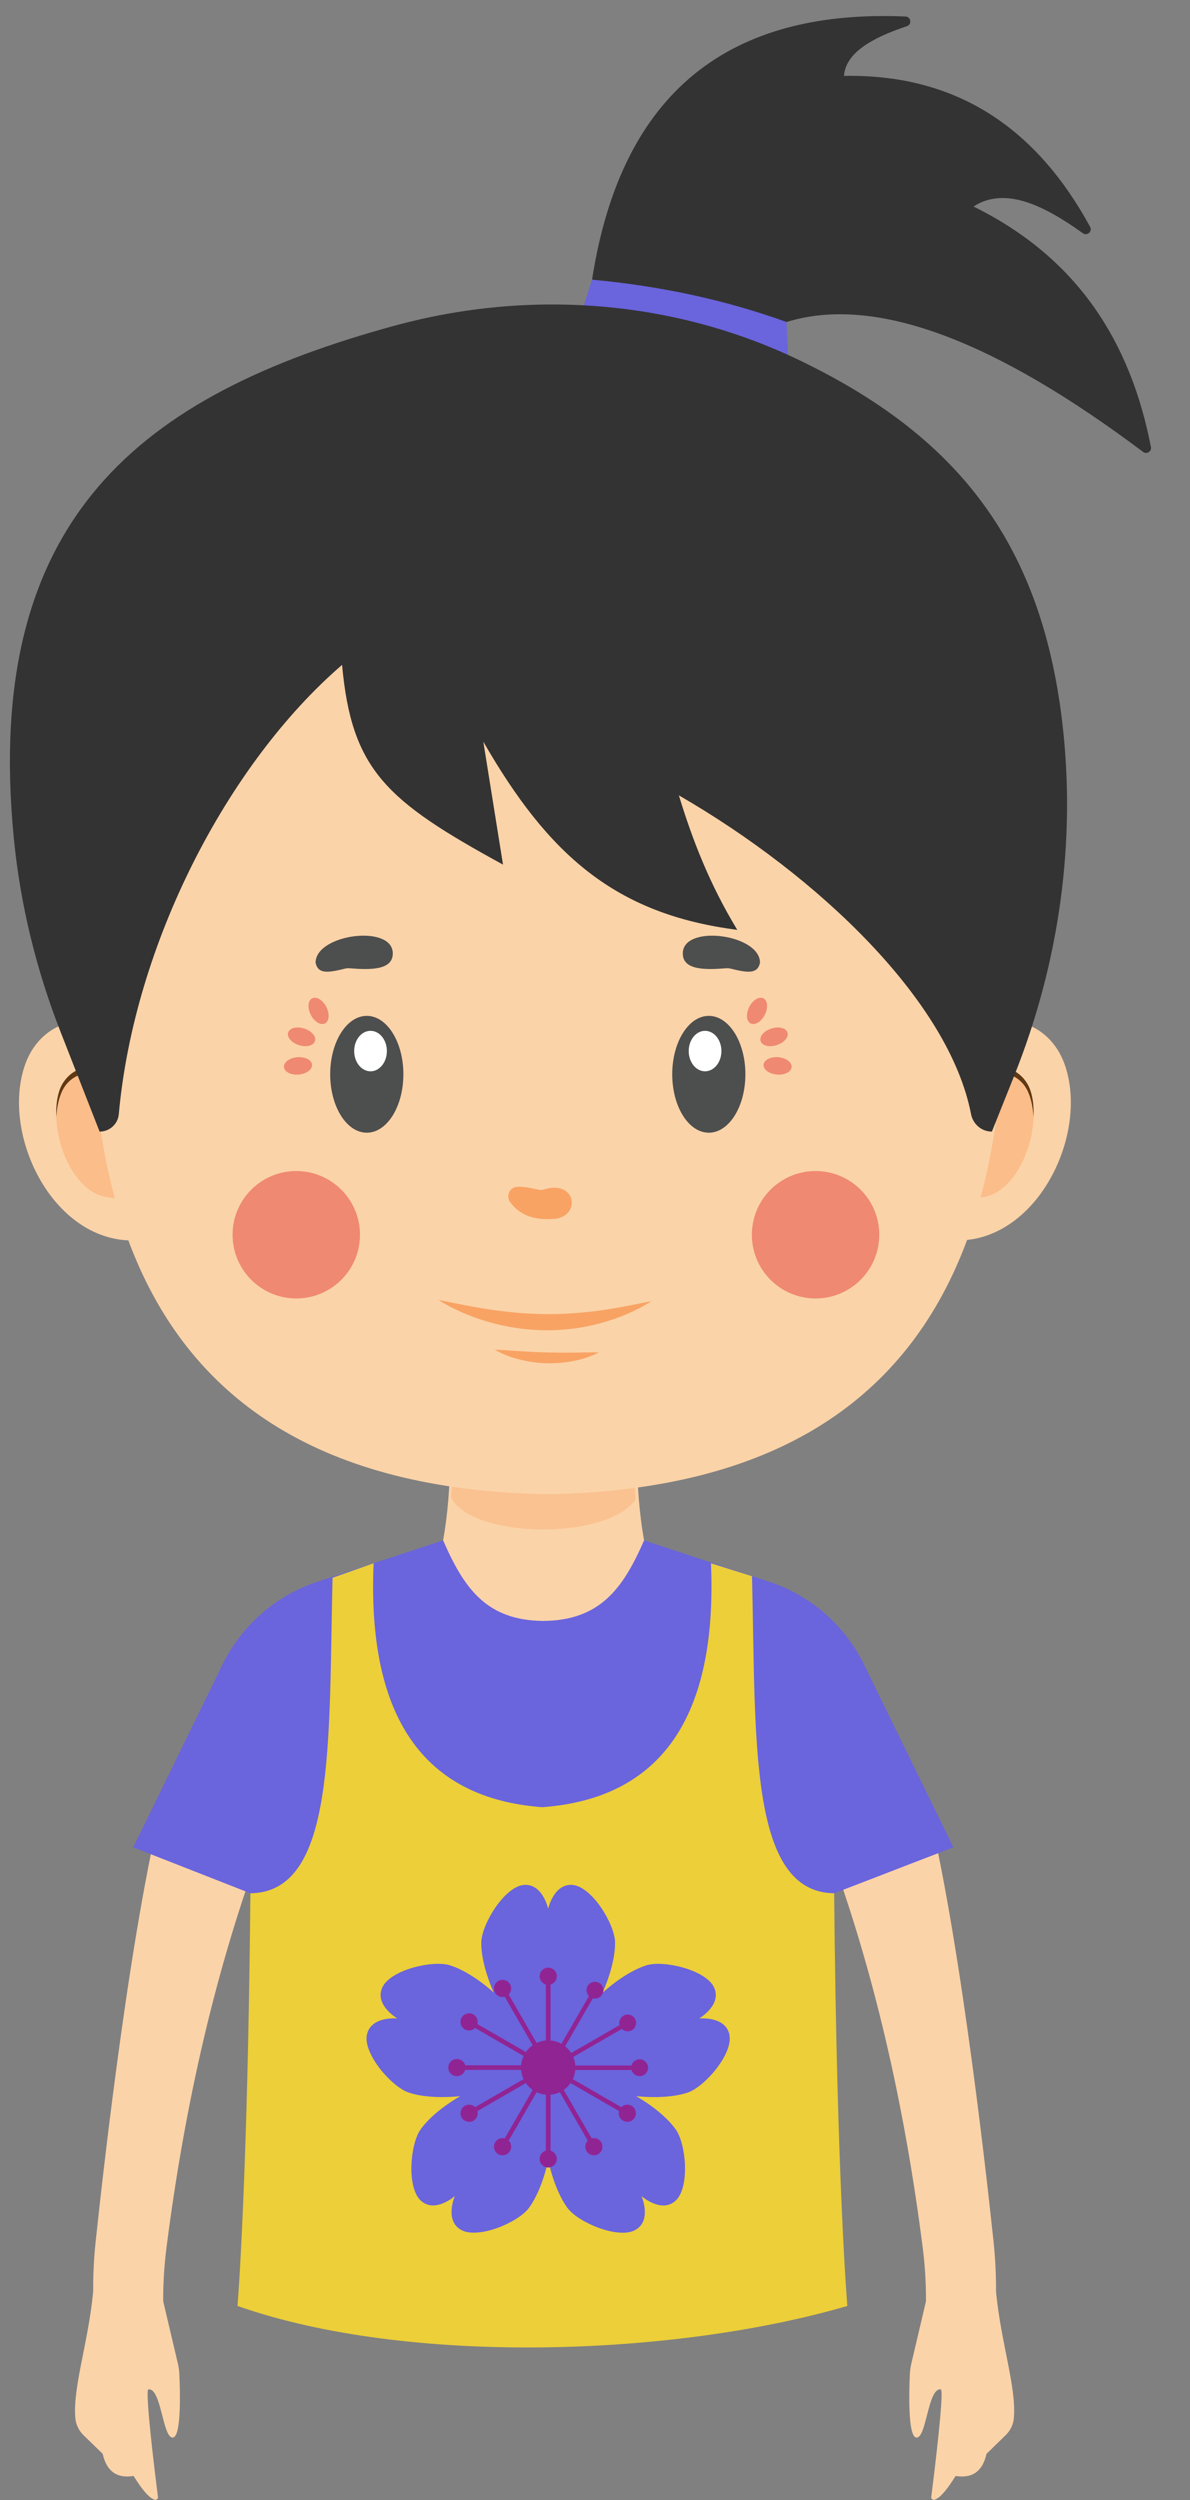 <svg width="40" height="84" viewBox="0 0 40 84" fill="none" xmlns="http://www.w3.org/2000/svg" xmlns:xlink="http://www.w3.org/1999/xlink">
<rect x="0" y="0" width="40" height="84" fill="#808080" stroke="none"/>
<path d="M26.439,10.819C29.482,9.879 33.555,11.528 38.424,15.185C38.545,15.276 38.716,15.169 38.687,15.02C38.004,11.507 36.241,8.673 32.723,6.939C33.752,6.272 35.036,6.858 36.399,7.837C36.543,7.939 36.727,7.778 36.643,7.623C34.846,4.323 32.179,2.482 28.37,2.55C28.421,1.788 29.282,1.28 30.484,0.88C30.66,0.821 30.623,0.563 30.439,0.555C24.164,0.283 20.827,3.435 19.901,9.397L26.44,10.819L26.439,10.819Z" fill="#333333"/>
<path d="M19.318,11.239C21.766,11.289 24.169,11.754 26.52,12.709L26.439,10.82C24.364,10.071 22.18,9.607 19.899,9.397L19.318,11.239Z" fill="#6A64DD"/>
<path d="M5.974,79.395L5.486,77.323C5.483,76.716 5.521,76.108 5.598,75.506C6.214,70.695 7.25,66.128 8.841,61.881L5.609,59.983C4.451,64.231 3.503,72.606 3.216,75.311C3.156,75.872 3.128,76.435 3.132,76.998C2.971,78.709 2.438,80.226 2.533,81.255C2.553,81.471 2.653,81.673 2.813,81.828L3.451,82.448C3.572,82.978 3.869,83.289 4.49,83.193C4.733,83.574 4.959,83.893 5.179,83.985C5.245,84.013 5.317,83.966 5.309,83.9C5.23,83.276 4.859,80.298 4.989,80.282C5.429,80.231 5.465,81.943 5.814,81.901C6.098,81.866 6.055,80.347 6.029,79.786C6.023,79.654 6.005,79.523 5.975,79.394L5.974,79.395Z" fill="#FBD3A8"/>
<path d="M30.638,79.395L31.125,77.323C31.129,76.716 31.091,76.108 31.014,75.506C30.398,70.695 29.362,66.128 27.771,61.881L31.003,59.983C32.161,64.231 33.109,72.606 33.396,75.311C33.455,75.872 33.483,76.435 33.48,76.998C33.641,78.709 34.174,80.226 34.078,81.255C34.058,81.471 33.959,81.673 33.798,81.828L33.16,82.448C33.04,82.978 32.743,83.289 32.121,83.193C31.879,83.574 31.653,83.893 31.433,83.985C31.367,84.013 31.294,83.966 31.303,83.9C31.382,83.276 31.753,80.298 31.622,80.282C31.183,80.231 31.146,81.943 30.798,81.901C30.514,81.866 30.556,80.347 30.583,79.786C30.589,79.654 30.607,79.523 30.637,79.394L30.638,79.395Z" fill="#FBD3A8"/>
<path d="M21.417,48.267L15.127,48.267C15.18,50.82 14.824,52.427 14.45,53.433C14.309,53.812 14.42,54.238 14.722,54.508C16.096,55.736 20.2,56.176 21.87,54.375C22.12,54.104 22.196,53.717 22.071,53.37C21.705,52.361 21.365,50.767 21.417,48.266L21.417,48.267Z" fill="#FBD3A8"/>
<g opacity="0.35">
<path d="M15.33,48.61L21.261,48.651L21.362,50.379C20.42,51.766 15.86,51.707 15.159,50.314L15.33,48.611L15.33,48.61Z" fill="#F8A364"/>
</g>
<path d="M4.45,41.68C1.74,41.68 0.011,38.073 0.853,35.745C1.056,35.182 1.459,34.702 2.009,34.467C2.989,34.047 3.873,34.564 4.45,34.95L4.45,41.68Z" fill="#FBD3A8"/>
<path d="M3.508,40.207C1.814,39.847 1.074,35.731 3.177,36.001L4.379,36.136L4.379,40.357L3.508,40.207L3.508,40.207Z" fill="#FBBD89"/>
<path d="M4.324,36.308C4.053,36.21 3.778,36.124 3.497,36.077C3.219,36.035 2.929,36.025 2.671,36.12C2.414,36.211 2.198,36.415 2.08,36.68C1.96,36.943 1.911,37.24 1.892,37.536C1.882,37.24 1.899,36.937 1.996,36.646C2.09,36.355 2.309,36.091 2.6,35.953C2.892,35.812 3.217,35.793 3.525,35.808C3.835,35.829 4.136,35.89 4.433,35.965L4.324,36.308L4.324,36.308Z" fill="#603813"/>
<path d="M32.184,41.68C34.894,41.68 36.622,38.073 35.78,35.745C35.577,35.182 35.175,34.702 34.625,34.467C33.645,34.047 32.761,34.564 32.184,34.95L32.184,41.68Z" fill="#FBD3A8"/>
<path d="M33.126,40.207C34.82,39.847 35.559,35.731 33.457,36.001L32.255,36.136L32.255,40.357L33.126,40.207L33.126,40.207Z" fill="#FBBD89"/>
<path d="M32.2,35.964C32.497,35.89 32.798,35.828 33.107,35.808C33.416,35.794 33.741,35.813 34.033,35.953C34.324,36.091 34.543,36.355 34.637,36.645C34.735,36.936 34.751,37.239 34.741,37.535C34.721,37.239 34.672,36.943 34.553,36.679C34.434,36.415 34.22,36.211 33.962,36.119C33.704,36.025 33.414,36.035 33.135,36.076C32.855,36.124 32.58,36.21 32.308,36.307L32.199,35.964L32.2,35.964Z" fill="#603813"/>
<path d="M32.219,21.549L4.596,21.549C0.848,38.623 3.541,49.851 18.219,50.203L18.598,50.203C33.275,49.851 35.968,38.622 32.22,21.549L32.219,21.549Z" fill="#FBD3A8"/>
<path d="M18.126,39.979C18.185,39.991 18.244,39.977 18.302,39.96C19.37,39.647 19.525,40.844 18.665,40.952C17.845,41.028 17.413,40.75 17.149,40.395C17.005,40.201 17.117,39.911 17.357,39.88C17.573,39.852 17.854,39.924 18.126,39.978L18.126,39.979Z" fill="#F8A364"/>
<path d="M12.329,38.059C13.008,38.059 13.559,37.18 13.559,36.096C13.559,35.012 13.008,34.133 12.329,34.133C11.65,34.133 11.099,35.012 11.099,36.096C11.099,37.18 11.65,38.059 12.329,38.059Z" fill="#4D4E4E"/>
<path d="M12.455,35.996C12.758,35.996 13.004,35.691 13.004,35.316C13.004,34.94 12.758,34.636 12.455,34.636C12.151,34.636 11.905,34.94 11.905,35.316C11.905,35.691 12.151,35.996 12.455,35.996Z" fill="#FFFFFF"/>
<path d="M11.587,32.548C11.642,32.534 11.699,32.528 11.755,32.534C12.463,32.591 13.203,32.596 13.203,32.036C13.203,31.044 10.608,31.384 10.608,32.346C10.685,32.72 10.994,32.697 11.587,32.548Z" fill="#4D4E4E"/>
<path d="M10.969,33.832C11.088,34.065 11.067,34.313 10.923,34.387C10.78,34.461 10.566,34.332 10.447,34.099C10.328,33.866 10.349,33.618 10.493,33.544C10.637,33.471 10.85,33.599 10.969,33.832Z" fill="#EF8971"/>
<path d="M10.042,36.105C10.302,36.083 10.502,35.934 10.488,35.773C10.473,35.612 10.251,35.5 9.99,35.522C9.731,35.545 9.53,35.694 9.545,35.855C9.56,36.016 9.781,36.128 10.042,36.105Z" fill="#EF8971"/>
<path d="M10.226,34.559C10.474,34.638 10.637,34.827 10.587,34.981C10.537,35.135 10.297,35.196 10.047,35.116C9.799,35.036 9.636,34.847 9.686,34.693C9.735,34.539 9.976,34.479 10.226,34.559Z" fill="#EF8971"/>
<path d="M23.825,38.059C24.505,38.059 25.055,37.18 25.055,36.096C25.055,35.012 24.505,34.133 23.825,34.133C23.146,34.133 22.596,35.012 22.596,36.096C22.596,37.18 23.146,38.059 23.825,38.059Z" fill="#4D4E4E"/>
<path d="M23.15,35.316C23.15,35.691 23.396,35.996 23.699,35.996C24.003,35.996 24.249,35.691 24.249,35.316C24.249,34.94 24.003,34.636 23.699,34.636C23.396,34.636 23.15,34.94 23.15,35.316Z" fill="#FFFFFF"/>
<path d="M24.567,32.548C24.512,32.534 24.455,32.528 24.399,32.534C23.691,32.591 22.951,32.596 22.951,32.036C22.951,31.044 25.546,31.384 25.546,32.346C25.469,32.72 25.16,32.697 24.567,32.548Z" fill="#4D4E4E"/>
<path d="M25.185,33.832C25.066,34.065 25.087,34.313 25.231,34.387C25.374,34.461 25.588,34.332 25.707,34.099C25.826,33.866 25.805,33.618 25.662,33.544C25.517,33.471 25.304,33.599 25.185,33.832Z" fill="#EF8971"/>
<path d="M26.112,36.105C25.852,36.083 25.652,35.934 25.667,35.773C25.681,35.612 25.903,35.5 26.164,35.522C26.424,35.545 26.624,35.694 26.609,35.855C26.594,36.016 26.373,36.128 26.112,36.105Z" fill="#EF8971"/>
<path d="M25.929,34.559C25.68,34.638 25.518,34.827 25.567,34.981C25.616,35.135 25.858,35.196 26.107,35.116C26.356,35.036 26.518,34.847 26.469,34.693C26.42,34.539 26.178,34.479 25.929,34.559Z" fill="#EF8971"/>
<path d="M14.73,43.677C15.342,43.797 15.936,43.923 16.532,44.01C17.128,44.094 17.721,44.148 18.316,44.153C18.91,44.16 19.503,44.119 20.099,44.043C20.695,43.963 21.29,43.841 21.901,43.717C21.375,44.052 20.792,44.296 20.184,44.459C19.578,44.626 18.943,44.704 18.31,44.697C17.678,44.689 17.047,44.598 16.443,44.423C15.84,44.253 15.259,44.007 14.731,43.676L14.73,43.677Z" fill="#F8A364"/>
<path d="M16.633,45.35C16.936,45.36 17.228,45.385 17.517,45.403C17.806,45.422 18.093,45.435 18.379,45.442C18.665,45.449 18.952,45.452 19.242,45.449C19.531,45.445 19.824,45.436 20.127,45.443C19.857,45.583 19.567,45.673 19.271,45.73C18.974,45.788 18.671,45.814 18.368,45.805C18.065,45.797 17.764,45.755 17.471,45.681C17.179,45.608 16.893,45.504 16.631,45.35L16.633,45.35Z" fill="#F8A364"/>
<path d="M29.045,55.93C28.398,54.608 27.245,53.604 25.846,53.144L21.65,51.756C20.928,53.417 20.141,54.444 18.262,54.464C16.383,54.444 15.616,53.417 14.895,51.756L10.678,53.144C9.281,53.603 8.127,54.607 7.48,55.93L4.478,62.07L8.417,63.615L9.886,77.968L26.638,77.968L28.038,63.615L32.046,62.07L29.044,55.93L29.045,55.93Z" fill="#6A64DD"/>
<path d="M9.959,43.628C11.141,43.628 12.1,42.67 12.1,41.488C12.1,40.305 11.141,39.347 9.959,39.347C8.776,39.347 7.818,40.305 7.818,41.488C7.818,42.67 8.776,43.628 9.959,43.628Z" fill="#EF8971"/>
<path d="M27.414,43.628C28.596,43.628 29.555,42.67 29.555,41.488C29.555,40.305 28.596,39.347 27.414,39.347C26.231,39.347 25.273,40.305 25.273,41.488C25.273,42.67 26.231,43.628 27.414,43.628Z" fill="#EF8971"/>
<path d="M11.497,22.341C7.649,25.659 4.506,31.718 3.993,37.44C3.963,37.771 3.68,38.022 3.348,38.022L2.041,34.685C1.222,32.595 0.683,30.403 0.465,28.169C-0.593,17.355 4.798,13.262 13.234,10.951C17.781,9.705 22.639,10.064 26.886,12.111C32.056,14.602 34.965,18.105 35.7,24.219C36.186,28.262 35.604,32.362 34.092,36.143L33.341,38.022C32.996,38.022 32.706,37.774 32.64,37.434C31.904,33.634 27.506,29.431 22.819,26.724C23.27,28.203 23.846,29.7 24.782,31.243C20.684,30.717 18.437,28.732 16.246,24.92L16.908,29.051C12.982,26.906 11.82,25.876 11.498,22.34L11.497,22.341Z" fill="#333333"/>
<path d="M28.482,77.48C28.482,77.48 28.128,73.32 28.039,63.614C25.164,63.58 25.411,58.482 25.278,52.961L23.898,52.526C24.117,57.703 22.217,60.425 18.228,60.722C14.239,60.425 12.339,57.703 12.558,52.526L11.178,53.013C11.044,58.534 11.293,63.58 8.417,63.614C8.327,73.32 7.984,77.48 7.984,77.48C13.726,79.498 22.687,79.175 28.482,77.48Z" fill="#ECCF39"/>
<path d="M19.264,63.336C18.616,63.261 18.426,64.136 18.426,64.136C18.426,64.136 18.236,63.26 17.588,63.336C16.942,63.414 16.18,64.668 16.177,65.28C16.177,66.399 17.054,68.289 18.426,69.469C19.798,68.29 20.675,66.4 20.675,65.28C20.675,64.668 19.913,63.414 19.264,63.336Z" fill="#6A64DD"/>
<path d="M12.852,66.777C12.579,67.37 13.355,67.82 13.355,67.82C13.355,67.82 12.462,67.731 12.332,68.372C12.206,69.011 13.165,70.123 13.745,70.313C14.81,70.661 16.878,70.408 18.426,69.468C17.728,67.8 16.204,66.381 15.135,66.038C14.555,65.848 13.124,66.184 12.852,66.777Z" fill="#6A64DD"/>
<path d="M14.144,73.94C14.621,74.382 15.29,73.785 15.29,73.785C15.29,73.785 14.931,74.606 15.5,74.925C16.069,75.244 17.421,74.676 17.783,74.181C18.443,73.273 18.843,71.232 18.426,69.469C16.623,69.618 14.801,70.632 14.144,71.539C13.785,72.032 13.665,73.498 14.144,73.94L14.144,73.94Z" fill="#6A64DD"/>
<path d="M21.355,74.926C21.924,74.608 21.562,73.787 21.562,73.787C21.562,73.787 22.231,74.383 22.711,73.941C23.19,73.499 23.067,72.034 22.708,71.541C22.051,70.632 20.23,69.619 18.426,69.471C18.013,71.234 18.412,73.275 19.072,74.183C19.431,74.677 20.787,75.246 21.355,74.927L21.355,74.926Z" fill="#6A64DD"/>
<path d="M24.519,68.372C24.393,67.732 23.5,67.821 23.5,67.821C23.5,67.821 24.275,67.37 24.002,66.778C23.726,66.185 22.299,65.849 21.716,66.038C20.651,66.383 19.126,67.801 18.425,69.469C19.973,70.408 22.04,70.661 23.106,70.314C23.686,70.124 24.645,69.011 24.518,68.372L24.519,68.372Z" fill="#6A64DD"/>
<path d="M19.342,69.47C19.342,69.975 18.932,70.386 18.426,70.386C17.92,70.386 17.513,69.975 17.513,69.47C17.513,68.964 17.921,68.557 18.426,68.557C18.931,68.557 19.342,68.965 19.342,69.47Z" fill="#912493"/>
<rect  x="18.349" y="66.4" width="0.156" height="3.07" fill="#912493"/>
<path d="M18.717,66.4C18.717,66.561 18.588,66.69 18.427,66.69C18.267,66.69 18.14,66.561 18.14,66.4C18.14,66.24 18.27,66.113 18.427,66.113C18.585,66.113 18.717,66.243 18.717,66.4Z" fill="#912493"/>
<path d="M18.36,69.509L16.827,66.851L16.959,66.773L18.492,69.432L18.36,69.509Z" fill="#912493"/>
<path d="M17.143,66.667C17.221,66.806 17.174,66.983 17.037,67.062C16.9,67.14 16.724,67.095 16.643,66.957C16.563,66.818 16.612,66.642 16.746,66.563C16.884,66.482 17.062,66.53 17.143,66.666L17.143,66.667Z" fill="#912493"/>
<path d="M18.388,69.536L15.729,68.002L15.807,67.87L18.464,69.404L18.388,69.536Z" fill="#912493"/>
<path d="M15.913,67.686C16.051,67.765 16.097,67.941 16.016,68.08C15.938,68.218 15.761,68.263 15.622,68.186C15.484,68.105 15.439,67.928 15.516,67.792C15.597,67.652 15.775,67.605 15.913,67.686Z" fill="#912493"/>
<rect  x="15.357" y="69.394" width="3.07" height="0.154" fill="#912493"/>
<path d="M15.356,69.183C15.517,69.183 15.646,69.312 15.646,69.47C15.646,69.627 15.516,69.759 15.356,69.759C15.196,69.759 15.069,69.631 15.069,69.47C15.069,69.309 15.199,69.183 15.356,69.183Z" fill="#912493"/>
<path d="M15.807,71.072L15.729,70.94L18.388,69.403L18.464,69.535L15.807,71.072Z" fill="#912493"/>
<path d="M15.624,70.756C15.761,70.676 15.94,70.723 16.018,70.861C16.098,70.999 16.052,71.175 15.914,71.256C15.777,71.334 15.598,71.287 15.518,71.15C15.44,71.013 15.486,70.836 15.624,70.756Z" fill="#912493"/>
<path d="M16.959,72.167L16.827,72.092L18.36,69.433L18.493,69.509L16.959,72.167Z" fill="#912493"/>
<path d="M16.643,71.986C16.724,71.848 16.899,71.799 17.037,71.88C17.175,71.96 17.221,72.135 17.143,72.274C17.062,72.411 16.885,72.459 16.749,72.38C16.612,72.299 16.563,72.124 16.643,71.986Z" fill="#912493"/>
<rect  x="18.349" y="69.47" width="0.156" height="3.07" fill="#912493"/>
<path d="M18.139,72.539C18.139,72.38 18.269,72.252 18.426,72.252C18.584,72.252 18.716,72.38 18.716,72.539C18.716,72.698 18.586,72.828 18.426,72.828C18.266,72.828 18.139,72.698 18.139,72.539Z" fill="#912493"/>
<path d="M19.897,72.167L18.361,69.509L18.493,69.433L20.029,72.092L19.897,72.167Z" fill="#912493"/>
<path d="M19.713,72.273C19.632,72.134 19.681,71.959 19.819,71.879C19.956,71.798 20.132,71.847 20.212,71.984C20.29,72.123 20.244,72.298 20.107,72.379C19.969,72.457 19.791,72.41 19.713,72.273Z" fill="#912493"/>
<path d="M21.049,71.072L18.389,69.535L18.464,69.403L21.123,70.94L21.049,71.072Z" fill="#912493"/>
<path d="M20.942,71.254C20.804,71.176 20.755,70.999 20.836,70.861C20.916,70.723 21.092,70.676 21.23,70.756C21.367,70.834 21.414,71.011 21.336,71.149C21.255,71.288 21.08,71.333 20.943,71.254L20.942,71.254Z" fill="#912493"/>
<rect  x="18.493" y="69.401" width="3.009" height="0.151" fill="#912493"/>
<path d="M21.501,69.759C21.346,69.759 21.219,69.634 21.219,69.476C21.219,69.319 21.346,69.194 21.501,69.194C21.656,69.194 21.783,69.321 21.783,69.476C21.783,69.631 21.656,69.759 21.501,69.759Z" fill="#912493"/>
<path d="M18.529,69.54L18.456,69.41L21.062,67.907L21.136,68.037L18.529,69.54Z" fill="#912493"/>
<path d="M21.24,68.215C21.105,68.292 20.933,68.248 20.854,68.113C20.775,67.978 20.824,67.805 20.958,67.727C21.093,67.648 21.266,67.695 21.344,67.829C21.42,67.964 21.375,68.137 21.24,68.215Z" fill="#912493"/>
<path d="M18.557,69.514L18.428,69.44L19.933,66.833L20.063,66.908L18.557,69.514Z" fill="#912493"/>
<path d="M20.24,67.012C20.164,67.147 19.992,67.193 19.857,67.115C19.723,67.038 19.675,66.864 19.753,66.728C19.829,66.594 20.004,66.548 20.139,66.626C20.274,66.703 20.32,66.877 20.241,67.012L20.24,67.012Z" fill="#912493"/>
</svg>
